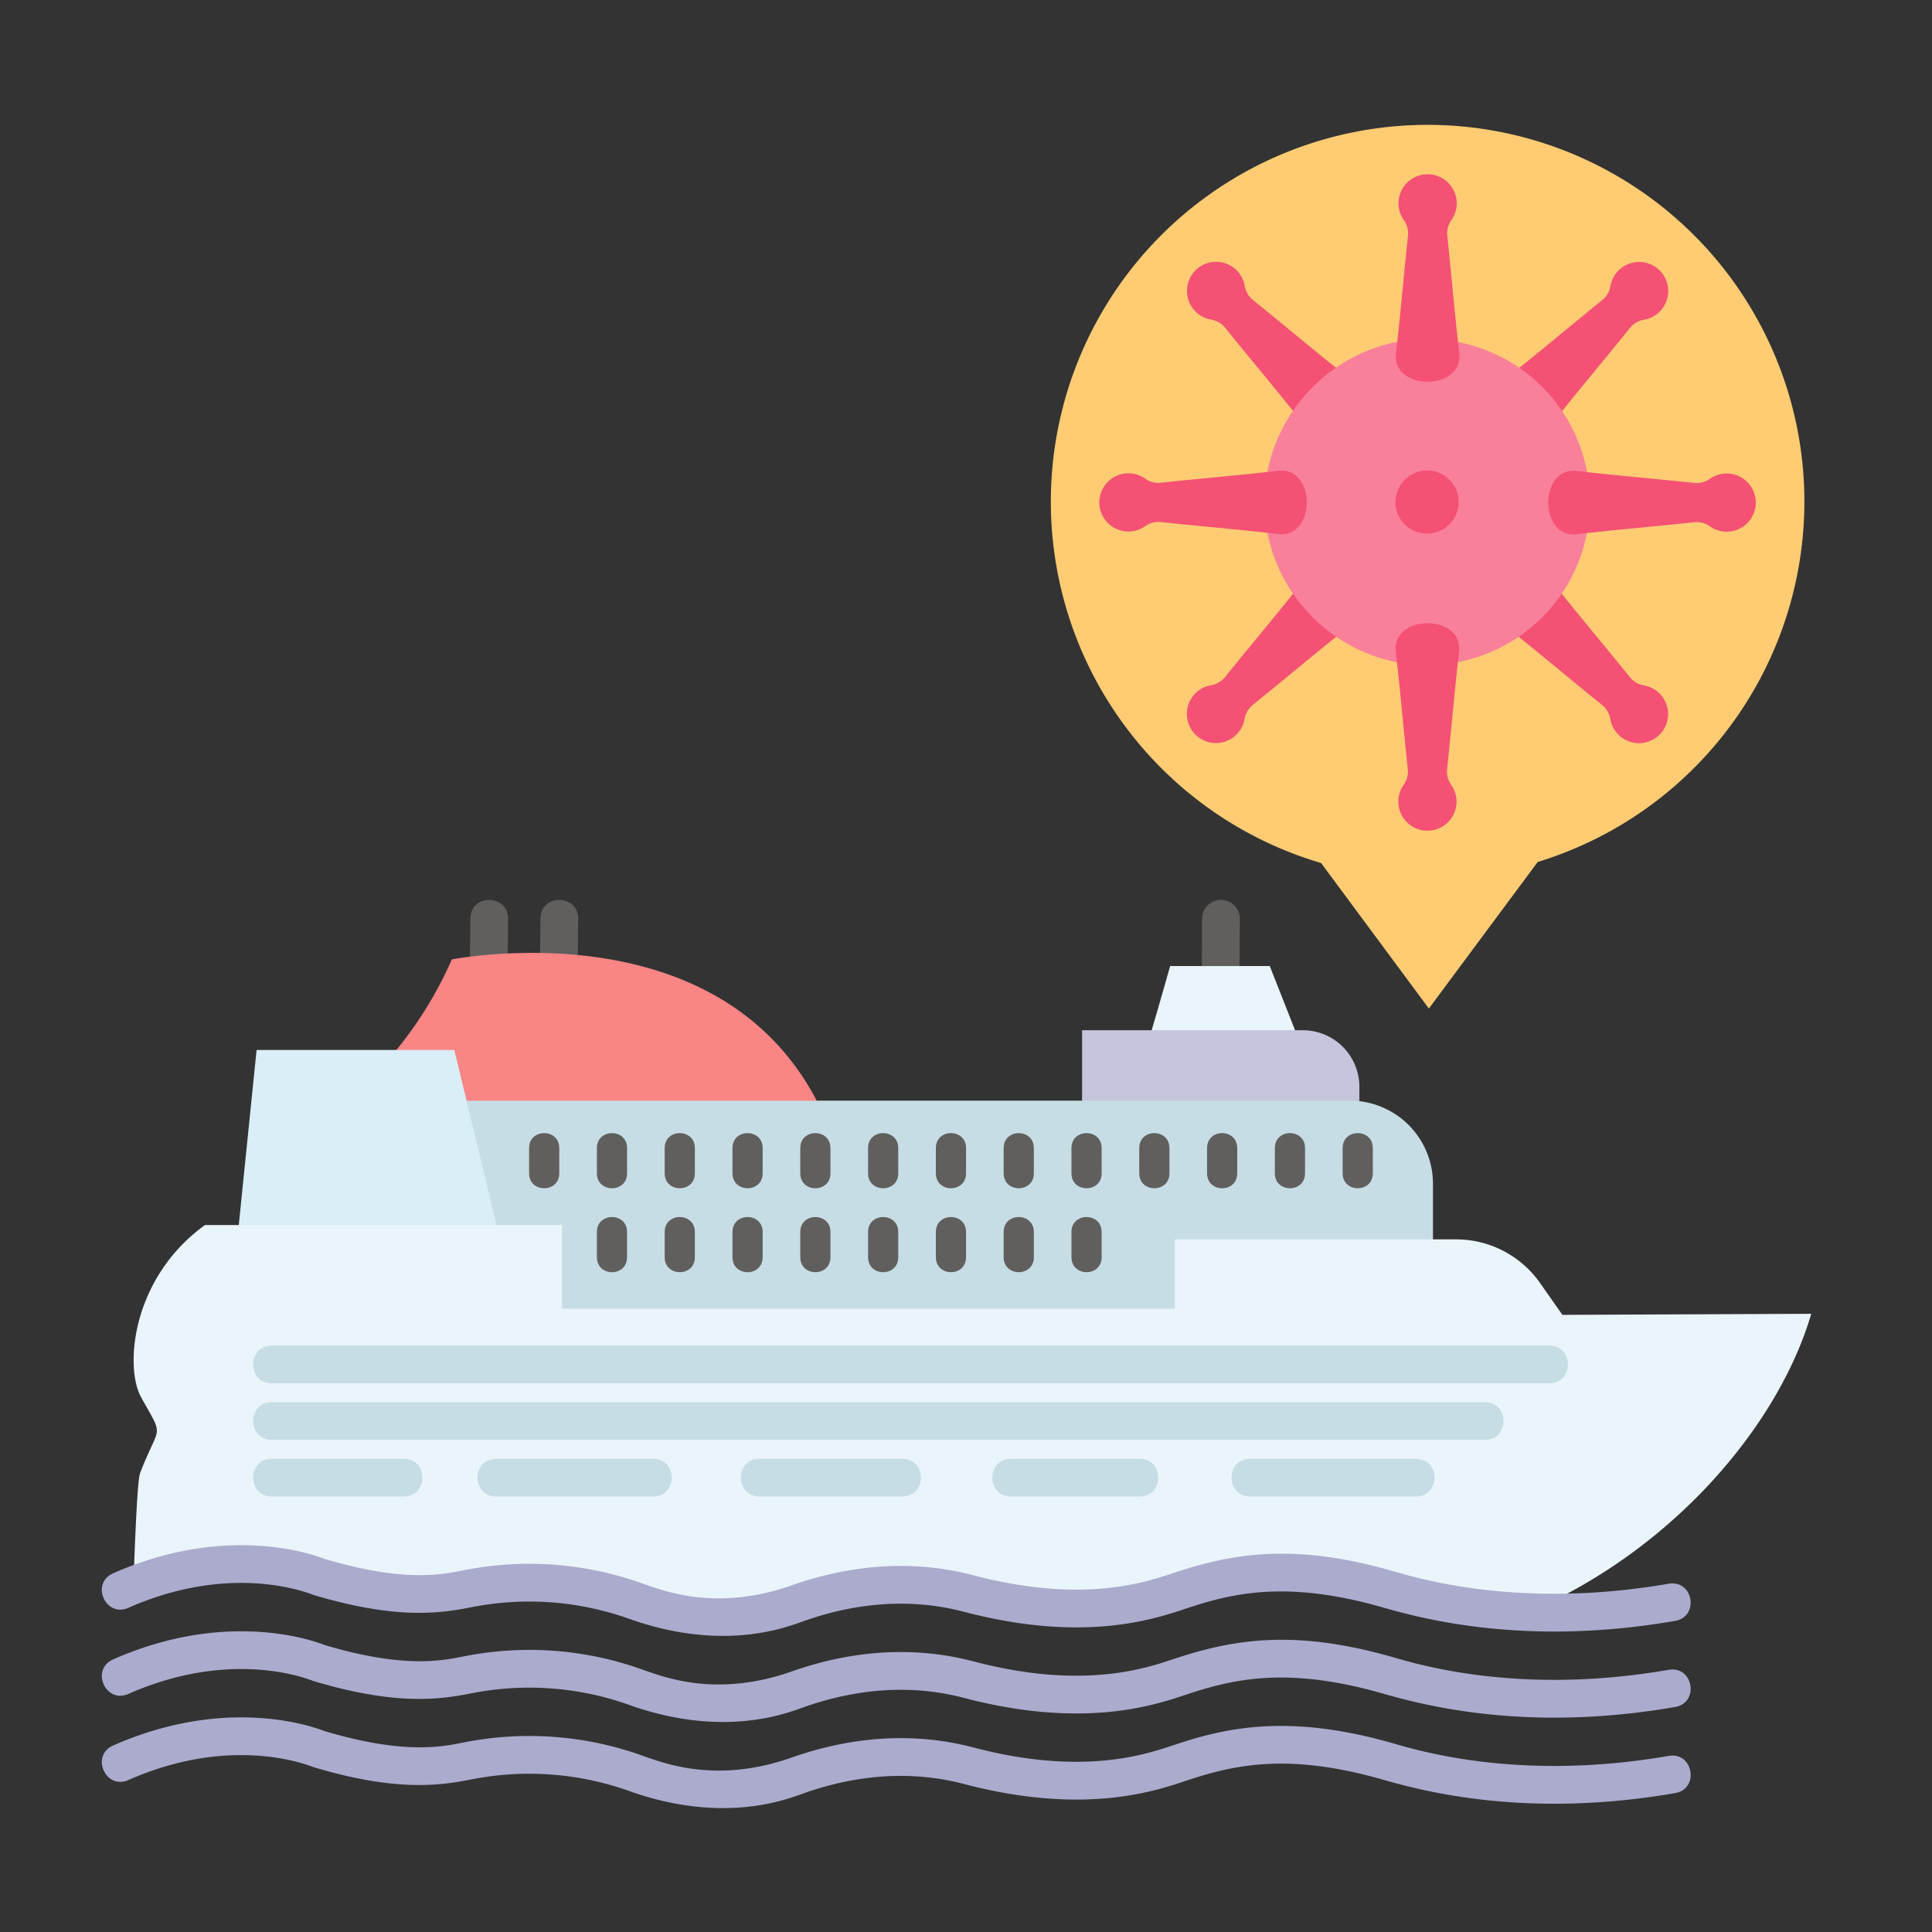 <?xml version="1.0" ?><svg viewBox="0 0 512 512" xmlns="http://www.w3.org/2000/svg"><rect x="0" y="0" width="512" height="512" fill="#333333" stroke="none"/><defs><style>.cls-1{fill:#605f5d;}.cls-2{fill:#eaf5fb;}.cls-3{fill:#c5c5dd;}.cls-4{fill:#f98585;}.cls-5{fill:#c7dde5;}.cls-6{fill:#daeef7;}.cls-7{fill:#ababce;}.cls-8{fill:#ffcc73;}.cls-9{fill:#f45175;}.cls-10{fill:#f9809a;}</style></defs><title/><g id="Flat-Virus"><g data-name="covid-19 coronavirus outbreak sick virus cruise ship spread" id="covid-19_coronavirus_outbreak_sick_virus_cruise_ship_spread-2"><path class="cls-1" d="M318.441,265.509l.124-22.086a5,5,0,0,1,4.999-4.948l.053,0a4.999,4.999,0,0,1,4.948,5.051l-.125,22.085Z"/><path class="cls-2" d="M302.006,282.843c.828-.92,8.094-26.832,8.094-26.832H336.499l10.578,26.832Z"/><path class="cls-3" d="M286.76,273.027h58.509a14.976,14.976,0,0,1,14.976,14.976v11.592a0,0,0,0,1,0,0H286.76a0,0,0,0,1,0,0V273.027A0,0,0,0,1,286.76,273.027Z"/><path class="cls-1" d="M124.527,255.509l.124-12.086c.068-6.687,10.068-6.509,9.999.103l-.124,12.085Z"/><path class="cls-1" d="M143.102,255.509l.124-12.086c.068-6.687,10.068-6.509,9.999.103l-.124,12.085Z"/><path class="cls-4" d="M72.047,304.909a103.858,103.858,0,0,0,47.706-50.671c6.125-1.024,70.755-11.877,96.625,37.329v13.83H72.047Z"/><path class="cls-5" d="M379.75,361.308V313.705a22.022,22.022,0,0,0-22.022-22.022H119.651v69.624Z"/><polygon class="cls-6" points="131.511 324.34 120.405 278.249 67.999 278.249 63.276 324.65 63.276 334.867 131.511 334.867 131.511 324.34"/><path class="cls-2" d="M414.054,348.448l-5.945-8.46a27.15,27.15,0,0,0-22.214-11.54H311.351v18.38H148.919V324.65H54.321C34.895,338.673,32.953,362.267,37.403,370.303c6.226,11.245,4.915,6.604-.264,20.048-.678,1.76-1.203,14.453-1.601,24.46a11.981,11.981,0,0,0,.839,4.911,77.039,77.039,0,0,1,29.458-5.206c15.322.404,19.656,5.414,37.334,7.389,19.869,2.22,20.161-3.464,41.224-2.333,24.676,1.325,26.264,9.233,47.446,8.945,18.598-.253,19.173-6.375,40.057-8.167,23.377-2.006,26.07,5.371,50.946,5.833,29.824.555,30.639-9.962,59.113-9.334,22.594.498,26.457,7.216,53.668,9.722,3.307.305,6.511.498,9.622.615,37.95-16.372,65.996-49.249,74.755-79.01Z"/><path class="cls-1" d="M158.18,333.175v-6.68c0-5.298,8-5.285,8,0v6.68C166.18,338.473,158.18,338.461,158.18,333.175Z"/><path class="cls-1" d="M176.147,333.175v-6.68c0-5.298,8-5.285,8,0v6.68C184.147,338.473,176.147,338.461,176.147,333.175Z"/><path class="cls-1" d="M194.113,333.175v-6.68c0-5.298,8-5.285,8,0v6.68C202.113,338.473,194.113,338.461,194.113,333.175Z"/><path class="cls-1" d="M212.08,333.175v-6.68c0-5.298,8-5.285,8,0v6.68C220.08,338.473,212.08,338.461,212.08,333.175Z"/><path class="cls-1" d="M230.046,333.175v-6.68c0-5.298,8-5.285,8,0v6.68C238.046,338.473,230.046,338.461,230.046,333.175Z"/><path class="cls-1" d="M248.013,333.175v-6.68c0-5.298,8-5.285,8,0v6.68C256.013,338.473,248.013,338.461,248.013,333.175Z"/><path class="cls-1" d="M265.98,333.175v-6.68c0-5.298,8-5.285,8,0v6.68C273.98,338.473,265.98,338.461,265.98,333.175Z"/><path class="cls-1" d="M283.946,333.175v-6.68c0-5.298,8-5.285,8,0v6.68C291.946,338.473,283.946,338.461,283.946,333.175Z"/><path class="cls-1" d="M140.213,310.935v-6.68c0-5.298,8-5.285,8,0v6.68C148.213,316.232,140.213,316.22,140.213,310.935Z"/><path class="cls-1" d="M158.18,310.935v-6.68c0-5.298,8-5.285,8,0v6.68C166.18,316.232,158.18,316.22,158.18,310.935Z"/><path class="cls-1" d="M176.147,310.935v-6.68c0-5.298,8-5.285,8,0v6.68C184.147,316.232,176.147,316.22,176.147,310.935Z"/><path class="cls-1" d="M194.113,310.935v-6.68c0-5.298,8-5.285,8,0v6.68C202.113,316.232,194.113,316.22,194.113,310.935Z"/><path class="cls-1" d="M212.08,310.935v-6.68c0-5.298,8-5.285,8,0v6.68C220.08,316.232,212.08,316.22,212.08,310.935Z"/><path class="cls-1" d="M230.046,310.935v-6.68c0-5.298,8-5.285,8,0v6.68C238.046,316.232,230.046,316.22,230.046,310.935Z"/><path class="cls-1" d="M248.013,310.935v-6.68c0-5.298,8-5.285,8,0v6.68C256.013,316.232,248.013,316.22,248.013,310.935Z"/><path class="cls-1" d="M265.98,310.935v-6.68c0-5.298,8-5.285,8,0v6.68C273.98,316.232,265.98,316.22,265.98,310.935Z"/><path class="cls-1" d="M283.946,310.935v-6.68c0-5.298,8-5.285,8,0v6.68C291.946,316.232,283.946,316.22,283.946,310.935Z"/><path class="cls-1" d="M301.913,310.935v-6.68c0-5.298,8-5.285,8,0v6.68C309.913,316.232,301.913,316.22,301.913,310.935Z"/><path class="cls-1" d="M319.88,310.935v-6.68c0-5.298,8-5.285,8,0v6.68C327.88,316.232,319.88,316.22,319.88,310.935Z"/><path class="cls-1" d="M337.847,310.935v-6.68c0-5.298,8-5.285,8,0v6.68C345.847,316.232,337.847,316.22,337.847,310.935Z"/><path class="cls-1" d="M355.813,310.935v-6.68c0-5.298,8-5.285,8,0v6.68C363.813,316.232,355.813,316.22,355.813,310.935Z"/><path class="cls-7" d="M167.542,429.29a78.916,78.916,0,0,0-42.665-3.349c-8.046,1.561-19.512,3.396-41.778-3.256-.593-.177-21.051-8.971-49.08,3.406-6.048,2.668-10.095-6.473-4.039-9.148,31.689-13.99,55.368-4.023,55.981-3.839,21.489,6.42,31.544,4.08,37.012,3.021a88.766,88.766,0,0,1,47.819,3.709c5.734,1.971,19.446,7.192,39.028.295,26.15-9.212,44.858-3.472,49.762-2.25,28.39,7.078,44.553,1.248,51.954-1.204,16.17-5.356,32.275-7.568,57.556-.335,6.903,1.975,33.788,10.178,73.121,3.361,6.532-1.119,8.216,8.725,1.707,9.854-39.387,6.823-66.735-.498-77.58-3.601-25.063-7.171-39.392-3.85-51.66.213-8.138,2.696-26.351,9.184-57.518,1.413-4.347-1.084-20.723-6.225-44.02,1.978C208.668,431.137,192.286,437.798,167.542,429.29Z"/><path class="cls-7" d="M167.542,452.107a78.92,78.92,0,0,0-42.665-3.348c-8.046,1.561-19.513,3.397-41.779-3.256-.601-.18-21.045-8.969-49.08,3.406-6.053,2.674-10.087-6.478-4.038-9.148,31.686-13.989,55.347-4.029,55.98-3.839,21.442,6.408,31.481,4.093,37.012,3.02a88.775,88.775,0,0,1,47.82,3.709c5.631,1.936,19.398,7.208,39.028.295,26.203-9.228,44.953-3.448,49.763-2.249,28.389,7.078,44.579,1.238,51.953-1.204,16.404-5.435,32.526-7.496,57.556-.335,6.902,1.975,33.788,10.178,73.122,3.361,6.533-1.126,8.209,8.726,1.707,9.854-39.014,6.76-66.186-.34-77.58-3.601-25.063-7.171-39.392-3.851-51.66.213-8.061,2.67-26.338,9.188-57.517,1.414-4.33-1.079-20.724-6.227-44.022,1.978C208.667,453.954,192.286,460.615,167.542,452.107Z"/><path class="cls-7" d="M167.542,474.924a78.913,78.913,0,0,0-42.665-3.349c-8.046,1.561-19.512,3.395-41.778-3.256-.612-.183-21.05-8.968-49.08,3.406-6.051,2.675-10.088-6.478-4.038-9.149,31.683-13.987,55.34-4.03,55.981-3.839,21.489,6.42,31.544,4.08,37.012,3.021a88.767,88.767,0,0,1,47.82,3.709c5.787,1.99,19.445,7.192,39.027.295,26.202-9.23,44.956-3.448,49.763-2.25,28.389,7.078,44.601,1.232,51.953-1.204,13.129-4.348,29.696-8.307,57.557-.335,6.902,1.975,33.788,10.177,73.121,3.361,6.526-1.12,8.222,8.724,1.707,9.854-39.016,6.76-66.187-.341-77.58-3.6-25.113-7.187-39.468-3.826-51.661.213-8.138,2.696-26.35,9.185-57.517,1.414-4.336-1.081-20.723-6.225-44.021,1.978C208.658,476.775,192.286,483.431,167.542,474.924Z"/><path class="cls-5" d="M410.555,366.587H72.047c-6.611,0-6.62-10,0-10H410.555C417.166,356.587,417.175,366.587,410.555,366.587Z"/><path class="cls-5" d="M393.485,381.587H72.047c-6.611,0-6.62-10,0-10h321.438C400.096,371.587,400.105,381.587,393.485,381.587Z"/><path class="cls-5" d="M375.203,396.587H331.329c-6.611,0-6.62-10,0-10h43.873C381.814,386.587,381.822,396.587,375.203,396.587Z"/><path class="cls-5" d="M302.006,396.587H267.942c-6.611,0-6.62-10,0-10h34.064C308.617,386.587,308.626,396.587,302.006,396.587Z"/><path class="cls-5" d="M239.095,396.587H201.286c-6.611,0-6.62-10,0-10h37.809C245.706,386.587,245.714,396.587,239.095,396.587Z"/><path class="cls-5" d="M173.057,396.587H131.511c-6.611,0-6.62-10,0-10h41.546C179.668,386.587,179.677,396.587,173.057,396.587Z"/><path class="cls-5" d="M106.996,396.587H72.047c-6.611,0-6.62-10,0-10h34.948C113.607,386.587,113.615,396.587,106.996,396.587Z"/><path class="cls-8" d="M478.183,132.918a99.849,99.849,0,1,0-128.077,95.796l28.561,38.561,28.843-38.843A99.889,99.889,0,0,0,478.183,132.918Z"/><path class="cls-9" d="M356.23,99.193c-7.03-5.517-16.546-13.546-24.244-19.738a6.03,6.03,0,0,1-2.117-3.697,7.712,7.712,0,1,0-8.935,8.931,6.038,6.038,0,0,1,3.701,2.118c6.192,7.698,14.221,17.214,19.737,24.244C350.708,119.124,364.297,105.523,356.23,99.193Z"/><path class="cls-9" d="M344.338,155.245c-5.517,7.03-13.546,16.546-19.738,24.244a6.031,6.031,0,0,1-3.697,2.117,7.712,7.712,0,1,0,8.931,8.935,6.038,6.038,0,0,1,2.118-3.701c7.698-6.192,17.214-14.221,24.244-19.738C364.269,160.767,350.668,147.179,344.338,155.245Z"/><path class="cls-9" d="M400.39,167.138c7.03,5.517,16.546,13.546,24.244,19.738a6.03,6.03,0,0,1,2.117,3.697,7.712,7.712,0,1,0,8.935-8.931,6.038,6.038,0,0,1-3.701-2.118c-6.192-7.698-14.221-17.214-19.738-24.244C405.912,147.207,392.323,160.807,400.39,167.138Z"/><path class="cls-9" d="M412.283,111.085c5.517-7.03,13.546-16.546,19.738-24.244a6.03,6.03,0,0,1,3.697-2.117,7.712,7.712,0,1,0-8.931-8.935,6.037,6.037,0,0,1-2.118,3.701c-7.698,6.192-17.214,14.221-24.244,19.738C392.351,105.563,405.952,119.152,412.283,111.085Z"/><path class="cls-10" d="M335.095,133.99c.478,22.671,19.135,41.706,42.06,42.248a43.195,43.195,0,1,0,1.69-86.373C354.531,89.495,334.59,110.039,335.095,133.99Z"/><path class="cls-9" d="M386.719,93.53c-1.07-8.872-2.121-21.279-3.186-31.1a6.03,6.03,0,0,1,1.117-4.111,7.712,7.712,0,1,0-12.634-.003,6.038,6.038,0,0,1,1.119,4.114c-1.065,9.821-2.116,22.228-3.186,31.099C368.721,103.719,387.947,103.711,386.719,93.53Z"/><path class="cls-9" d="M338.675,124.756c-8.872,1.07-21.278,2.121-31.1,3.186a6.03,6.03,0,0,1-4.111-1.117,7.712,7.712,0,1,0-.003,12.634,6.038,6.038,0,0,1,4.114-1.119c9.821,1.065,22.228,2.116,31.099,3.186C348.864,142.754,348.855,123.528,338.675,124.756Z"/><path class="cls-9" d="M369.901,172.8c1.07,8.872,2.121,21.279,3.186,31.1a6.03,6.03,0,0,1-1.117,4.111,7.712,7.712,0,1,0,12.634.003A6.037,6.037,0,0,1,383.484,203.9c1.065-9.821,2.116-22.228,3.186-31.099C387.899,162.612,368.673,162.62,369.901,172.8Z"/><path class="cls-9" d="M417.945,141.575c8.872-1.07,21.278-2.121,31.1-3.186a6.03,6.03,0,0,1,4.111,1.117,7.712,7.712,0,1,0,.003-12.633,6.038,6.038,0,0,1-4.114,1.119c-9.821-1.065-22.227-2.116-31.099-3.186C407.757,123.576,407.765,142.802,417.945,141.575Z"/><path class="cls-9" d="M369.804,133.237a8.383,8.383,0,1,0,8.509-8.582A8.459,8.459,0,0,0,369.804,133.237Z"/></g></g></svg>